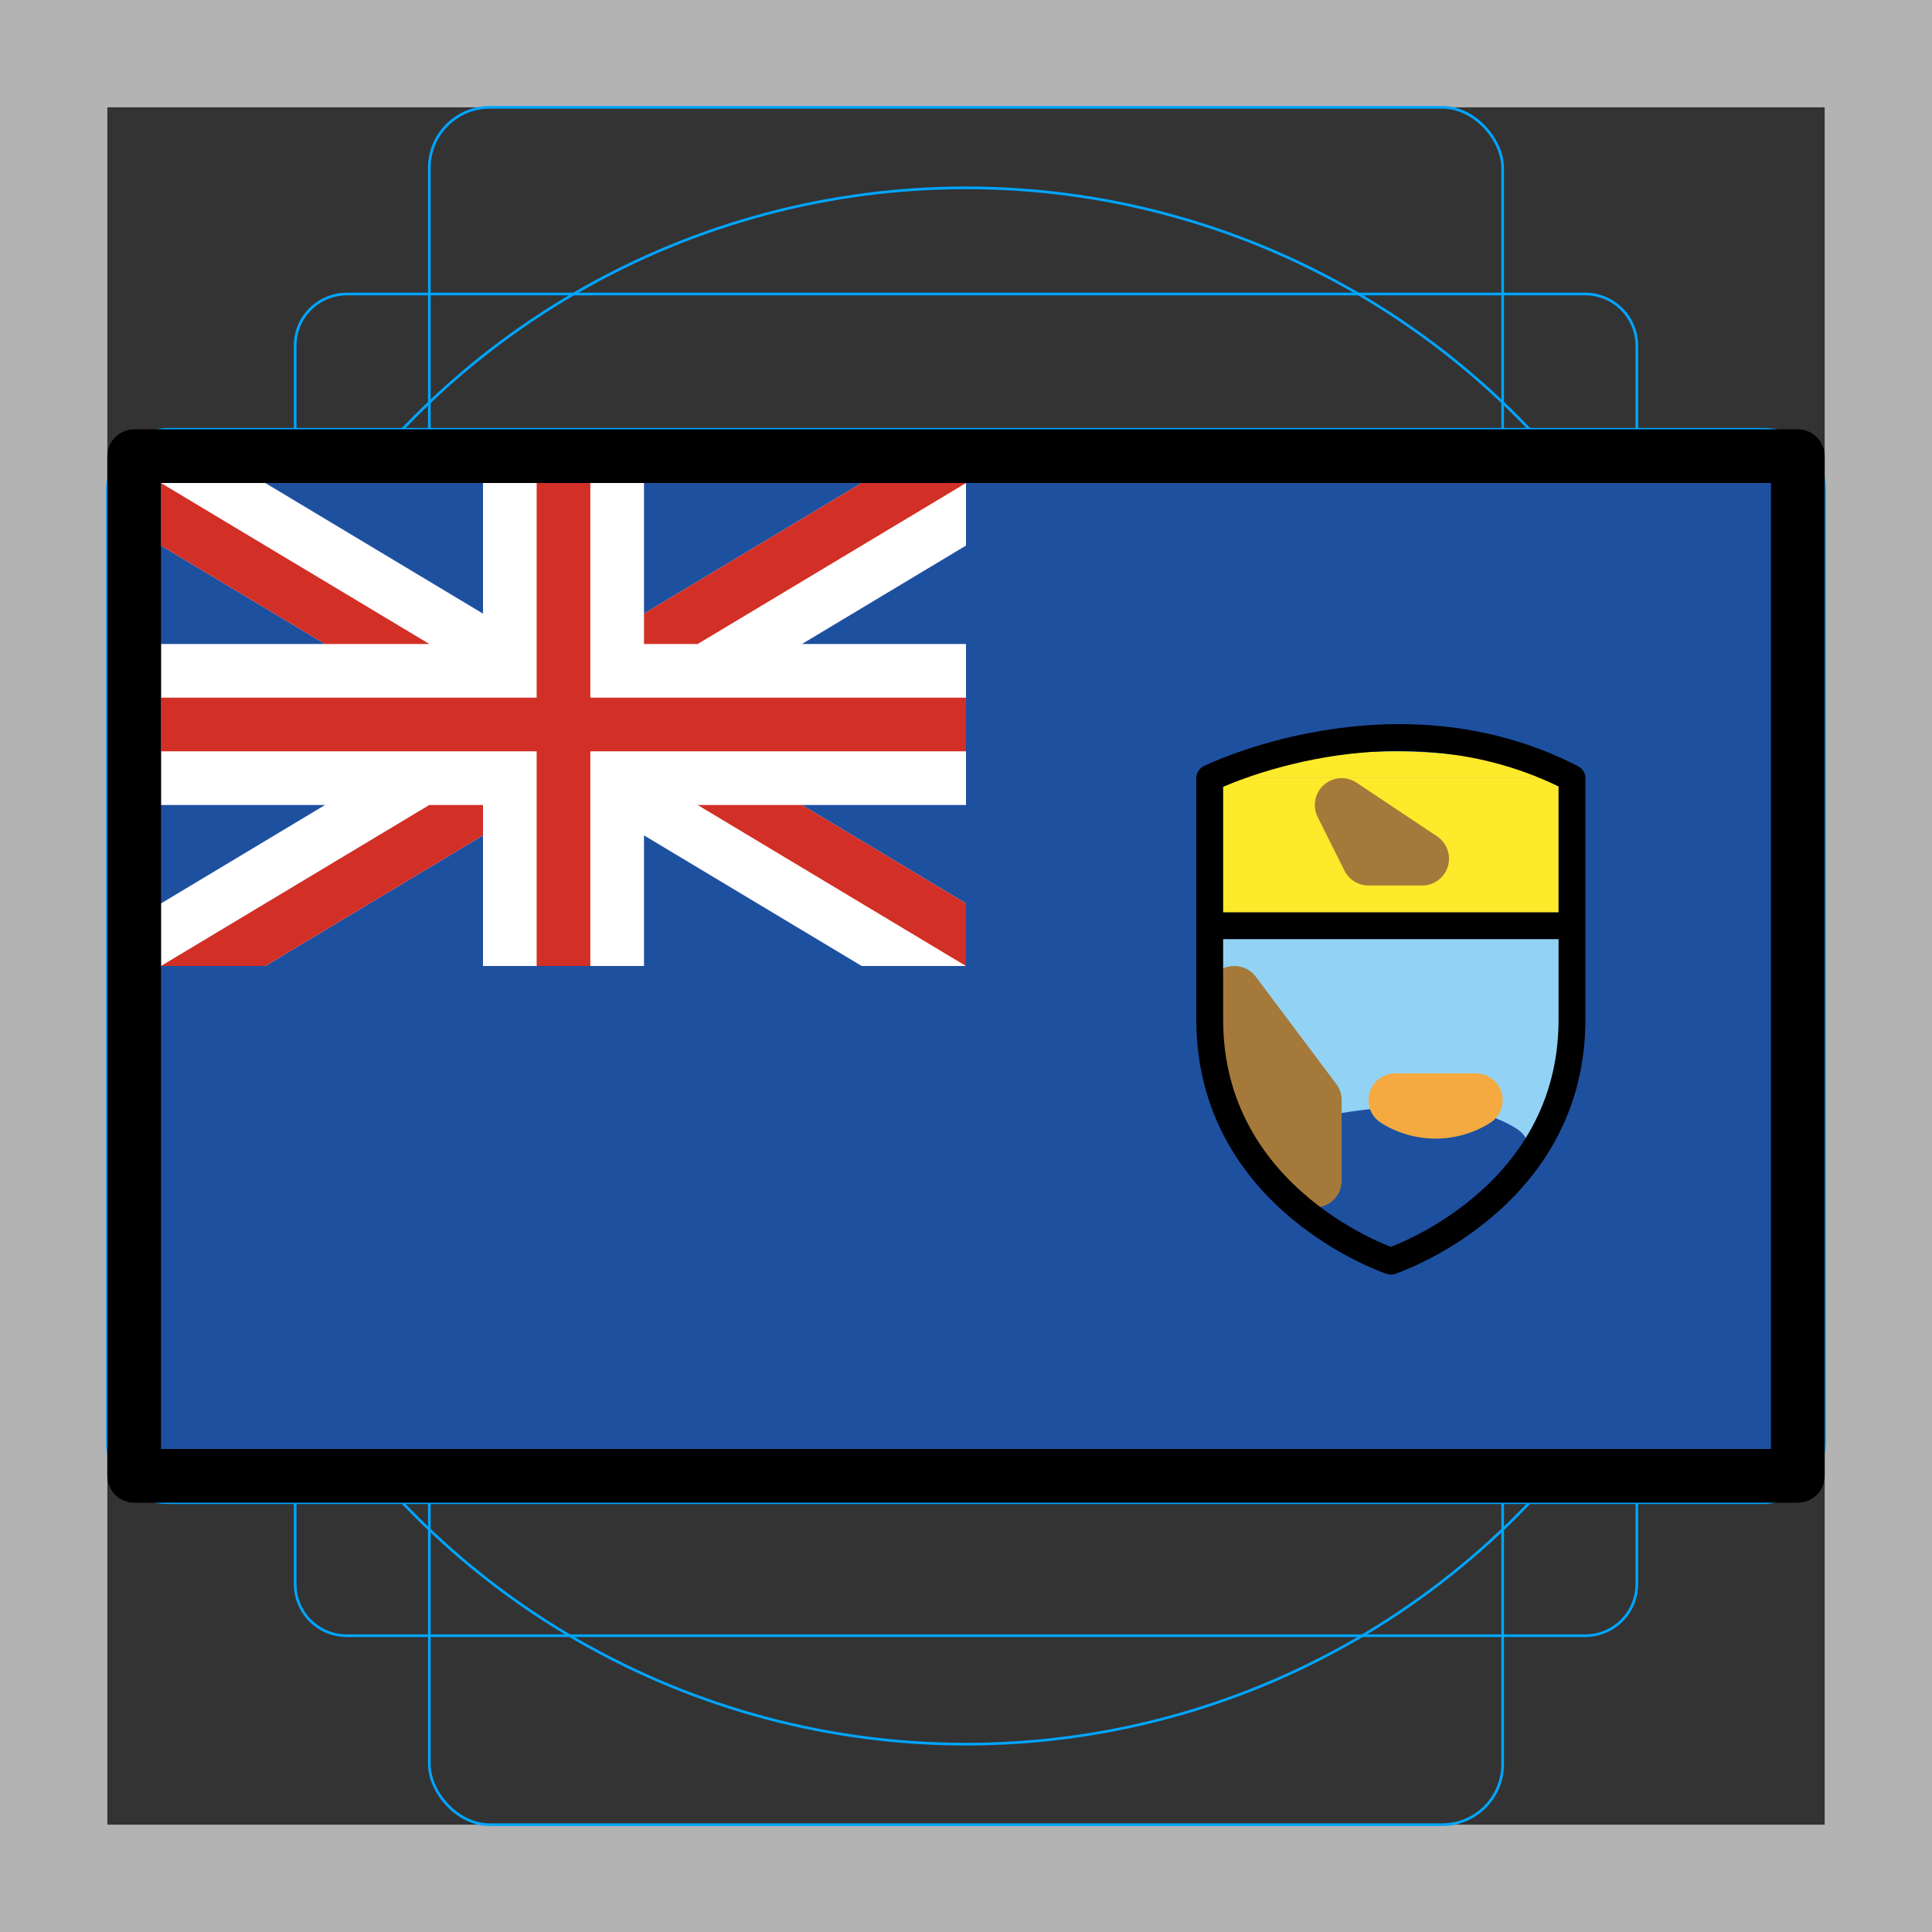 <svg id="emoji" xmlns="http://www.w3.org/2000/svg" viewBox="0 0 72 72">
  <rect x="0" y="0" width="72" height="72" fill="#333333" stroke="none"/>
  <g id="grid">
    <path d="M68,4V68H4V4H68m4-4H0V72H72V0Z" fill="#b3b3b3"/>
    <path d="M12.923,10.958H59.077A1.923,1.923,0,0,1,61,12.881V59.035a1.923,1.923,0,0,1-1.923,1.923H12.923A1.923,1.923,0,0,1,11,59.035V12.881A1.923,1.923,0,0,1,12.923,10.958Z" fill="none" stroke="#00a5ff" stroke-miterlimit="10" stroke-width="0.1"/>
    <rect x="16" y="4" width="40" height="64" rx="2.254" ry="2.254" fill="none" stroke="#00a5ff" stroke-miterlimit="10" stroke-width="0.1"/>
    <rect x="16" y="4" width="40" height="64" rx="2.254" ry="2.254" transform="translate(72) rotate(90)" fill="none" stroke="#00a5ff" stroke-miterlimit="10" stroke-width="0.1"/>
    <circle cx="36" cy="36" r="29" fill="none" stroke="#00a5ff" stroke-miterlimit="10" stroke-width="0.1"/>
  </g>
  <g id="color">
    <rect x="5" y="17" width="62" height="38" fill="#1e50a0"/>
    <g>
      <polygon points="9.887 18 6 18 6 20.332 32.113 36 36 36 36 33.668 9.887 18" fill="#fff"/>
      <polygon points="36 20.332 36 18 32.113 18 6 33.668 6 36 9.887 36 36 20.332" fill="#fff"/>
      <rect x="6" y="24" width="30" height="6" fill="#fff"/>
      <rect x="18" y="18" width="6" height="18" fill="#fff"/>
      <rect x="20" y="18" width="2" height="18" fill="#d22f27"/>
      <rect x="6" y="26" width="30" height="2" fill="#d22f27"/>
      <polygon points="36 33.668 29.887 30 25.999 30 35.999 36 36 35.999 36 33.668" fill="#d22f27"/>
      <polygon points="36 18 32.113 18 24 22.868 24 24 26 24 36 18.001 36 18" fill="#d22f27"/>
      <polygon points="6 20.332 12.113 24 16 24 6 18 6 18.001 6 20.332" fill="#d22f27"/>
      <polygon points="6 36 9.887 36 18 31.132 18 30 15.999 30 6 35.999 6 36" fill="#d22f27"/>
    </g>
    <g>
      <path d="M58.5,29h-.277c.094.031.184.069.277.101Z" fill="#3f3f3f"/>
      <path d="M45.5,29v.101c.093-.032.183-.071.277-.101Z" fill="#3f3f3f"/>
      <path d="M52,28a19.956,19.956,0,0,0-6.223,1H58.223A19.956,19.956,0,0,0,52,28Z" fill="#fcea2b"/>
      <path d="M58.5,34.5V29.101c-.093-.032-.183-.071-.277-.101H45.777c-.094.031-.184.069-.277.101V34.5Z" fill="#fcea2b"/>
    </g>
    <path d="M44.956,34.81,58.5,34.864S60,44,52,47" fill="#92d3f5"/>
    <path d="M44.956,34.81S44,45,52,47" fill="#92d3f5"/>
    <path d="M56,42.919c-2.4-1.557-8,0-8,0L52,47Z" fill="#1e50a0" stroke="#1e50a0" stroke-linecap="round" stroke-linejoin="round" stroke-width="2"/>
    <polyline points="46 37 49 41 49 44" fill="none" stroke="#a57939" stroke-linecap="round" stroke-linejoin="round" stroke-width="2"/>
    <ellipse cx="46.858" cy="40.589" rx="0.5" ry="2.647" transform="translate(-10.321 16.636) rotate(-18.17)" fill="none" stroke="#a57939" stroke-linecap="round" stroke-linejoin="round" stroke-width="2"/>
    <polygon points="53 32 51 32 50 30 53 32" fill="#f4aa41" stroke="#a57939" stroke-linecap="round" stroke-linejoin="round" stroke-width="2"/>
    <path d="M55,41H52A2.822,2.822,0,0,0,55,41Z" fill="none" stroke="#f4aa41" stroke-linecap="round" stroke-linejoin="round" stroke-width="2"/>
    <path d="M58.583,29v9c0,6.75-6.75,9-6.75,9s-6.75-2.25-6.75-9V29S51.979,25.594,58.583,29Z" fill="none" stroke="#000" stroke-linecap="round" stroke-linejoin="round"/>
    <line x1="58.5" y1="34.5" x2="45.5" y2="34.5" fill="none" stroke="#000" stroke-linecap="round" stroke-linejoin="round"/>
  </g>
  <g id="line">
    <rect x="5" y="17" width="62" height="38" fill="none" stroke="#000" stroke-linecap="round" stroke-linejoin="round" stroke-width="2"/>
  </g>
</svg>
